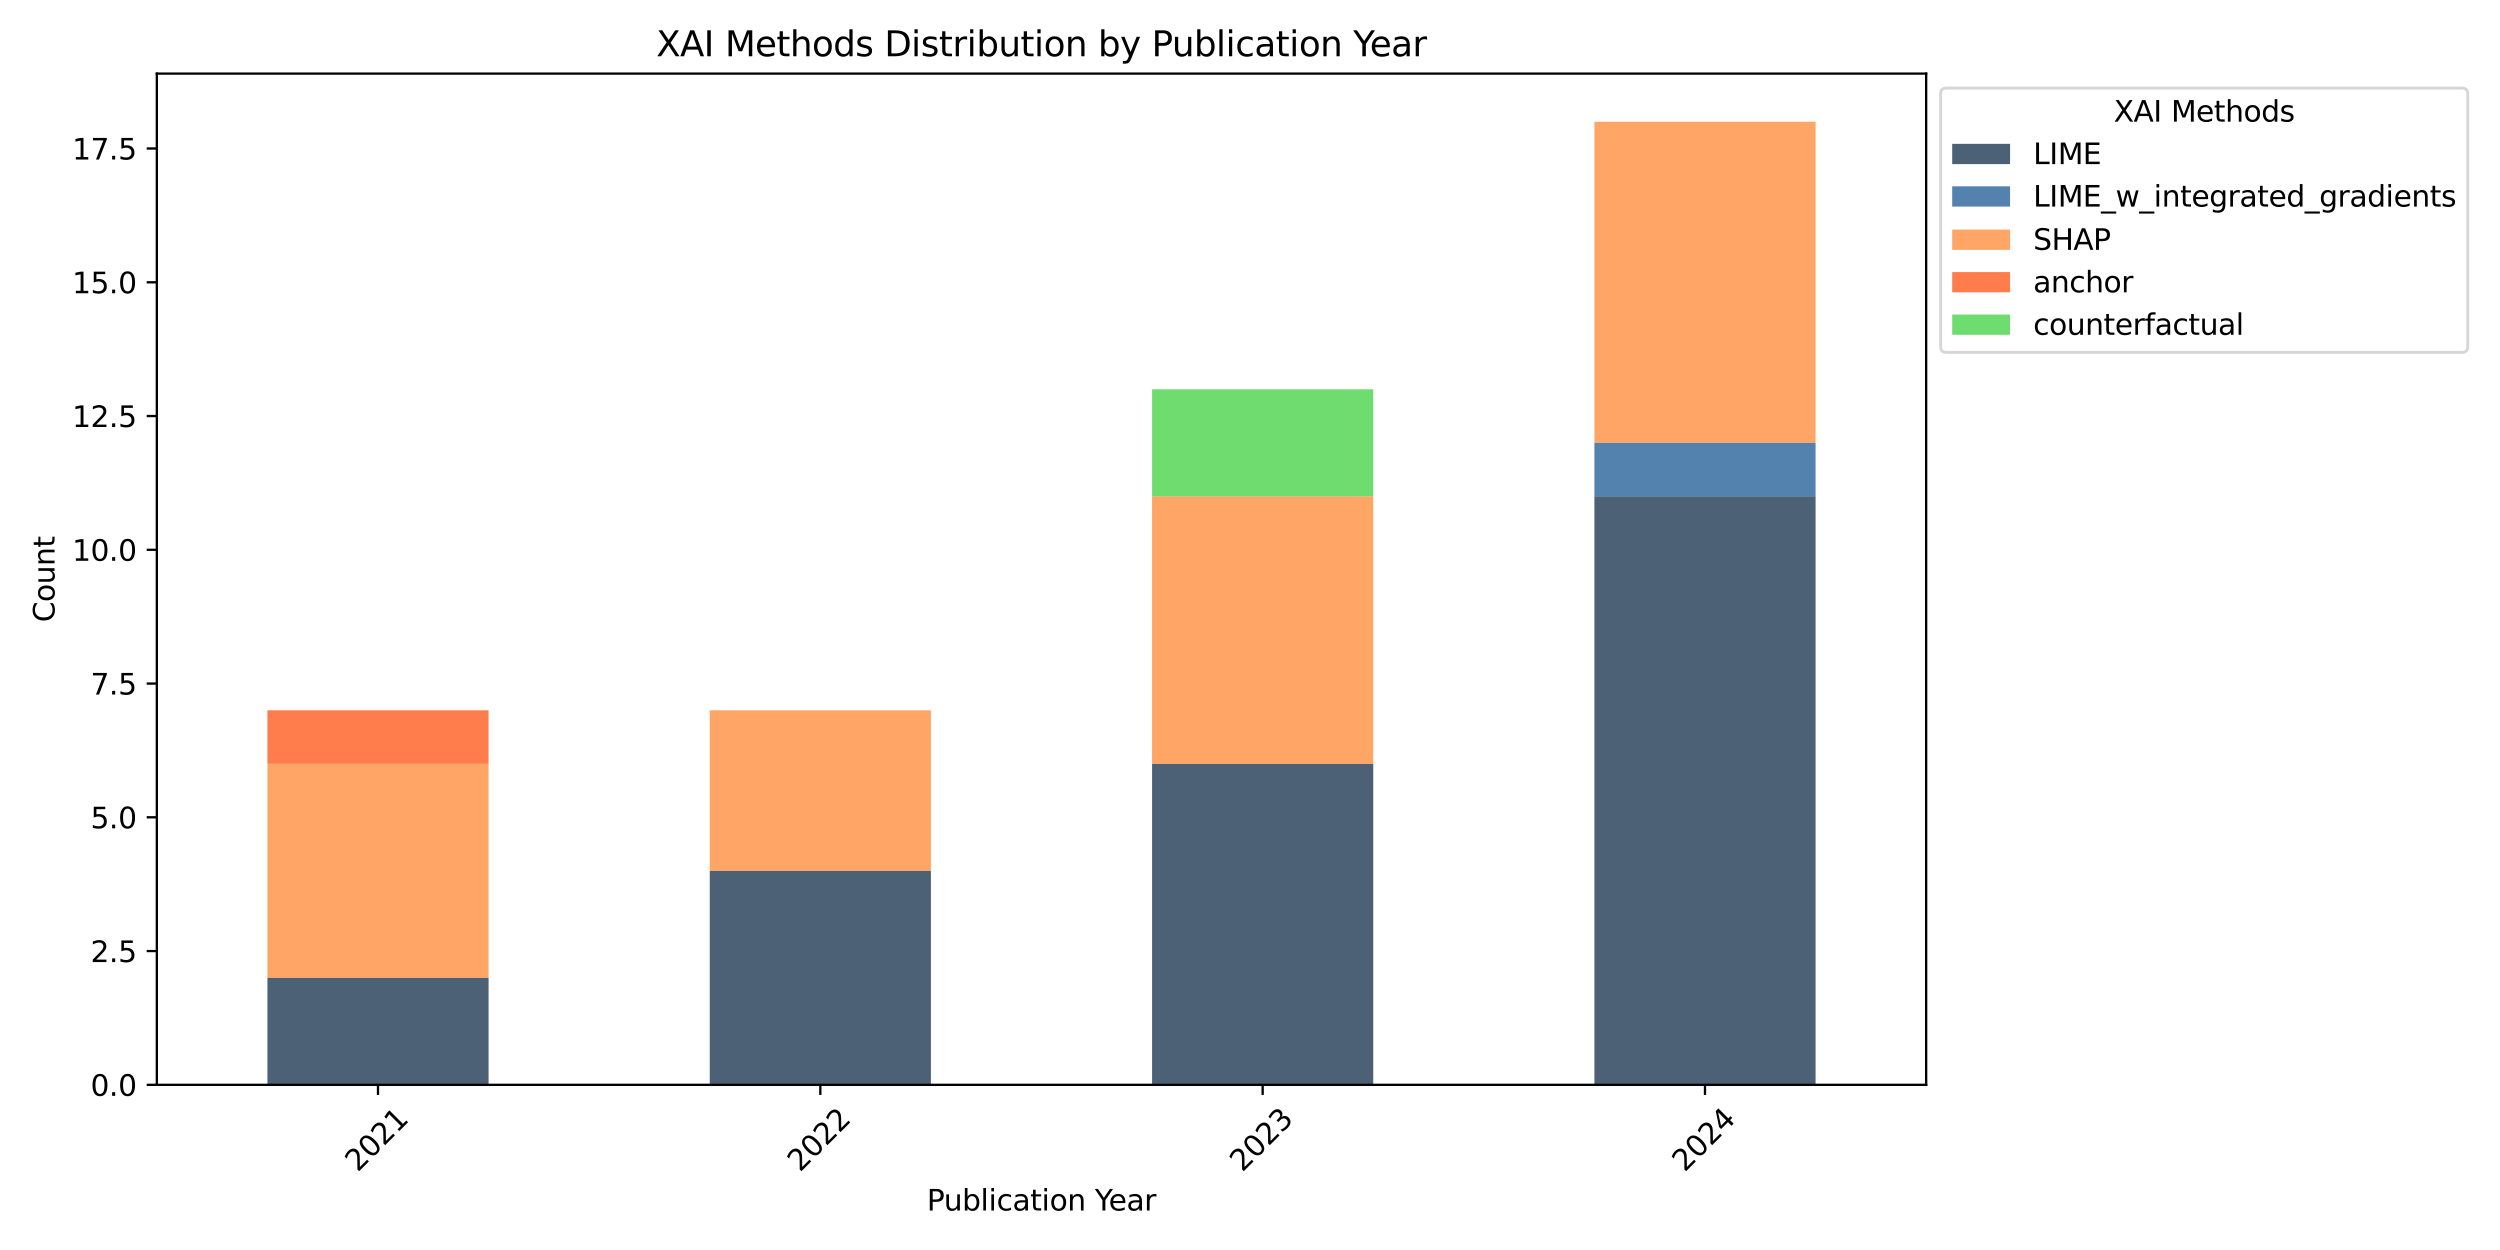 <?xml version="1.0" encoding="utf-8" standalone="no"?>
<!DOCTYPE svg PUBLIC "-//W3C//DTD SVG 1.1//EN"
  "http://www.w3.org/Graphics/SVG/1.1/DTD/svg11.dtd">
<svg xmlns:xlink="http://www.w3.org/1999/xlink" width="864pt" height="432pt" viewBox="0 0 864 432" xmlns="http://www.w3.org/2000/svg" version="1.1">
 <defs>
  <style type="text/css">*{stroke-linejoin: round; stroke-linecap: butt}</style>
 </defs>
 <g id="figure_1">
  <g id="patch_1">
   <path d="M 0 432 
L 864 432 
L 864 0 
L 0 0 
z
" style="fill: #ffffff"/>
  </g>
  <g id="axes_1">
   <g id="patch_2">
    <path d="M 54.2 374.919 
L 665.68 374.919 
L 665.68 25.44 
L 54.2 25.44 
z
" style="fill: #ffffff"/>
   </g>
   <g id="patch_3">
    <path d="M 92.418 374.919 
L 168.852 374.919 
L 168.852 337.937 
L 92.418 337.937 
z
" clip-path="url(#p429eb4e326)" style="fill: #001d3d; opacity: 0.7"/>
   </g>
   <g id="patch_4">
    <path d="M 245.287 374.919 
L 321.723 374.919 
L 321.723 300.955 
L 245.287 300.955 
z
" clip-path="url(#p429eb4e326)" style="fill: #001d3d; opacity: 0.7"/>
   </g>
   <g id="patch_5">
    <path d="M 398.158 374.919 
L 474.592 374.919 
L 474.592 263.973 
L 398.158 263.973 
z
" clip-path="url(#p429eb4e326)" style="fill: #001d3d; opacity: 0.7"/>
   </g>
   <g id="patch_6">
    <path d="M 551.028 374.919 
L 627.462 374.919 
L 627.462 171.518 
L 551.028 171.518 
z
" clip-path="url(#p429eb4e326)" style="fill: #001d3d; opacity: 0.7"/>
   </g>
   <g id="patch_7">
    <path d="M 92.418 374.919 
L 168.852 374.919 
L 168.852 374.919 
L 92.418 374.919 
z
" clip-path="url(#p429eb4e326)" style="fill: #0a4d8c; opacity: 0.7"/>
   </g>
   <g id="patch_8">
    <path d="M 245.287 374.919 
L 321.723 374.919 
L 321.723 374.919 
L 245.287 374.919 
z
" clip-path="url(#p429eb4e326)" style="fill: #0a4d8c; opacity: 0.7"/>
   </g>
   <g id="patch_9">
    <path d="M 398.158 374.919 
L 474.592 374.919 
L 474.592 374.919 
L 398.158 374.919 
z
" clip-path="url(#p429eb4e326)" style="fill: #0a4d8c; opacity: 0.7"/>
   </g>
   <g id="patch_10">
    <path d="M 551.028 171.518 
L 627.462 171.518 
L 627.462 153.027 
L 551.028 153.027 
z
" clip-path="url(#p429eb4e326)" style="fill: #0a4d8c; opacity: 0.7"/>
   </g>
   <g id="patch_11">
    <path d="M 92.418 337.937 
L 168.852 337.937 
L 168.852 263.973 
L 92.418 263.973 
z
" clip-path="url(#p429eb4e326)" style="fill: #ff7f24; opacity: 0.7"/>
   </g>
   <g id="patch_12">
    <path d="M 245.287 300.955 
L 321.723 300.955 
L 321.723 245.482 
L 245.287 245.482 
z
" clip-path="url(#p429eb4e326)" style="fill: #ff7f24; opacity: 0.7"/>
   </g>
   <g id="patch_13">
    <path d="M 398.158 263.973 
L 474.592 263.973 
L 474.592 171.518 
L 398.158 171.518 
z
" clip-path="url(#p429eb4e326)" style="fill: #ff7f24; opacity: 0.7"/>
   </g>
   <g id="patch_14">
    <path d="M 551.028 153.027 
L 627.462 153.027 
L 627.462 42.082 
L 551.028 42.082 
z
" clip-path="url(#p429eb4e326)" style="fill: #ff7f24; opacity: 0.7"/>
   </g>
   <g id="patch_15">
    <path d="M 92.418 263.973 
L 168.852 263.973 
L 168.852 245.482 
L 92.418 245.482 
z
" clip-path="url(#p429eb4e326)" style="fill: #ff4500; opacity: 0.7"/>
   </g>
   <g id="patch_16">
    <path d="M 245.287 374.919 
L 321.723 374.919 
L 321.723 374.919 
L 245.287 374.919 
z
" clip-path="url(#p429eb4e326)" style="fill: #ff4500; opacity: 0.7"/>
   </g>
   <g id="patch_17">
    <path d="M 398.158 374.919 
L 474.592 374.919 
L 474.592 374.919 
L 398.158 374.919 
z
" clip-path="url(#p429eb4e326)" style="fill: #ff4500; opacity: 0.7"/>
   </g>
   <g id="patch_18">
    <path d="M 551.028 374.919 
L 627.462 374.919 
L 627.462 374.919 
L 551.028 374.919 
z
" clip-path="url(#p429eb4e326)" style="fill: #ff4500; opacity: 0.7"/>
   </g>
   <g id="patch_19">
    <path d="M 92.418 374.919 
L 168.852 374.919 
L 168.852 374.919 
L 92.418 374.919 
z
" clip-path="url(#p429eb4e326)" style="fill: #32cd32; opacity: 0.7"/>
   </g>
   <g id="patch_20">
    <path d="M 245.287 374.919 
L 321.723 374.919 
L 321.723 374.919 
L 245.287 374.919 
z
" clip-path="url(#p429eb4e326)" style="fill: #32cd32; opacity: 0.7"/>
   </g>
   <g id="patch_21">
    <path d="M 398.158 171.518 
L 474.592 171.518 
L 474.592 134.537 
L 398.158 134.537 
z
" clip-path="url(#p429eb4e326)" style="fill: #32cd32; opacity: 0.7"/>
   </g>
   <g id="patch_22">
    <path d="M 551.028 374.919 
L 627.462 374.919 
L 627.462 374.919 
L 551.028 374.919 
z
" clip-path="url(#p429eb4e326)" style="fill: #32cd32; opacity: 0.7"/>
   </g>
   <g id="matplotlib.axis_1">
    <g id="xtick_1">
     <g id="line2d_1">
      <defs>
       <path id="mcf0bf2d68b" d="M 0 0 
L 0 3.5 
" style="stroke: #000000; stroke-width: 0.8"/>
      </defs>
      <g>
       <use xlink:href="#mcf0bf2d68b" x="130.635" y="374.919" style="stroke: #000000; stroke-width: 0.8"/>
      </g>
     </g>
     <g id="text_1">
      <!-- 2021 -->
      <g transform="translate(123.588 405.287) rotate(-45) scale(0.1 -0.1)">
       <defs>
        <path id="DejaVuSans-32" d="M 1228 531 
L 3431 531 
L 3431 0 
L 469 0 
L 469 531 
Q 828 903 1448 1529 
Q 2069 2156 2228 2338 
Q 2531 2678 2651 2914 
Q 2772 3150 2772 3378 
Q 2772 3750 2511 3984 
Q 2250 4219 1831 4219 
Q 1534 4219 1204 4116 
Q 875 4013 500 3803 
L 500 4441 
Q 881 4594 1212 4672 
Q 1544 4750 1819 4750 
Q 2544 4750 2975 4387 
Q 3406 4025 3406 3419 
Q 3406 3131 3298 2873 
Q 3191 2616 2906 2266 
Q 2828 2175 2409 1742 
Q 1991 1309 1228 531 
z
" transform="scale(0.016)"/>
        <path id="DejaVuSans-30" d="M 2034 4250 
Q 1547 4250 1301 3770 
Q 1056 3291 1056 2328 
Q 1056 1369 1301 889 
Q 1547 409 2034 409 
Q 2525 409 2770 889 
Q 3016 1369 3016 2328 
Q 3016 3291 2770 3770 
Q 2525 4250 2034 4250 
z
M 2034 4750 
Q 2819 4750 3233 4129 
Q 3647 3509 3647 2328 
Q 3647 1150 3233 529 
Q 2819 -91 2034 -91 
Q 1250 -91 836 529 
Q 422 1150 422 2328 
Q 422 3509 836 4129 
Q 1250 4750 2034 4750 
z
" transform="scale(0.016)"/>
        <path id="DejaVuSans-31" d="M 794 531 
L 1825 531 
L 1825 4091 
L 703 3866 
L 703 4441 
L 1819 4666 
L 2450 4666 
L 2450 531 
L 3481 531 
L 3481 0 
L 794 0 
L 794 531 
z
" transform="scale(0.016)"/>
       </defs>
       <use xlink:href="#DejaVuSans-32"/>
       <use xlink:href="#DejaVuSans-30" transform="translate(63.623 0)"/>
       <use xlink:href="#DejaVuSans-32" transform="translate(127.246 0)"/>
       <use xlink:href="#DejaVuSans-31" transform="translate(190.869 0)"/>
      </g>
     </g>
    </g>
    <g id="xtick_2">
     <g id="line2d_2">
      <g>
       <use xlink:href="#mcf0bf2d68b" x="283.505" y="374.919" style="stroke: #000000; stroke-width: 0.8"/>
      </g>
     </g>
     <g id="text_2">
      <!-- 2022 -->
      <g transform="translate(276.458 405.287) rotate(-45) scale(0.1 -0.1)">
       <use xlink:href="#DejaVuSans-32"/>
       <use xlink:href="#DejaVuSans-30" transform="translate(63.623 0)"/>
       <use xlink:href="#DejaVuSans-32" transform="translate(127.246 0)"/>
       <use xlink:href="#DejaVuSans-32" transform="translate(190.869 0)"/>
      </g>
     </g>
    </g>
    <g id="xtick_3">
     <g id="line2d_3">
      <g>
       <use xlink:href="#mcf0bf2d68b" x="436.375" y="374.919" style="stroke: #000000; stroke-width: 0.8"/>
      </g>
     </g>
     <g id="text_3">
      <!-- 2023 -->
      <g transform="translate(429.328 405.287) rotate(-45) scale(0.1 -0.1)">
       <defs>
        <path id="DejaVuSans-33" d="M 2597 2516 
Q 3050 2419 3304 2112 
Q 3559 1806 3559 1356 
Q 3559 666 3084 287 
Q 2609 -91 1734 -91 
Q 1441 -91 1130 -33 
Q 819 25 488 141 
L 488 750 
Q 750 597 1062 519 
Q 1375 441 1716 441 
Q 2309 441 2620 675 
Q 2931 909 2931 1356 
Q 2931 1769 2642 2001 
Q 2353 2234 1838 2234 
L 1294 2234 
L 1294 2753 
L 1863 2753 
Q 2328 2753 2575 2939 
Q 2822 3125 2822 3475 
Q 2822 3834 2567 4026 
Q 2313 4219 1838 4219 
Q 1578 4219 1281 4162 
Q 984 4106 628 3988 
L 628 4550 
Q 988 4650 1302 4700 
Q 1616 4750 1894 4750 
Q 2613 4750 3031 4423 
Q 3450 4097 3450 3541 
Q 3450 3153 3228 2886 
Q 3006 2619 2597 2516 
z
" transform="scale(0.016)"/>
       </defs>
       <use xlink:href="#DejaVuSans-32"/>
       <use xlink:href="#DejaVuSans-30" transform="translate(63.623 0)"/>
       <use xlink:href="#DejaVuSans-32" transform="translate(127.246 0)"/>
       <use xlink:href="#DejaVuSans-33" transform="translate(190.869 0)"/>
      </g>
     </g>
    </g>
    <g id="xtick_4">
     <g id="line2d_4">
      <g>
       <use xlink:href="#mcf0bf2d68b" x="589.245" y="374.919" style="stroke: #000000; stroke-width: 0.8"/>
      </g>
     </g>
     <g id="text_4">
      <!-- 2024 -->
      <g transform="translate(582.198 405.287) rotate(-45) scale(0.1 -0.1)">
       <defs>
        <path id="DejaVuSans-34" d="M 2419 4116 
L 825 1625 
L 2419 1625 
L 2419 4116 
z
M 2253 4666 
L 3047 4666 
L 3047 1625 
L 3713 1625 
L 3713 1100 
L 3047 1100 
L 3047 0 
L 2419 0 
L 2419 1100 
L 313 1100 
L 313 1709 
L 2253 4666 
z
" transform="scale(0.016)"/>
       </defs>
       <use xlink:href="#DejaVuSans-32"/>
       <use xlink:href="#DejaVuSans-30" transform="translate(63.623 0)"/>
       <use xlink:href="#DejaVuSans-32" transform="translate(127.246 0)"/>
       <use xlink:href="#DejaVuSans-34" transform="translate(190.869 0)"/>
      </g>
     </g>
    </g>
    <g id="text_5">
     <!-- Publication Year -->
     <g transform="translate(320.324 418.356) scale(0.1 -0.1)">
      <defs>
       <path id="DejaVuSans-50" d="M 1259 4147 
L 1259 2394 
L 2053 2394 
Q 2494 2394 2734 2622 
Q 2975 2850 2975 3272 
Q 2975 3691 2734 3919 
Q 2494 4147 2053 4147 
L 1259 4147 
z
M 628 4666 
L 2053 4666 
Q 2838 4666 3239 4311 
Q 3641 3956 3641 3272 
Q 3641 2581 3239 2228 
Q 2838 1875 2053 1875 
L 1259 1875 
L 1259 0 
L 628 0 
L 628 4666 
z
" transform="scale(0.016)"/>
       <path id="DejaVuSans-75" d="M 544 1381 
L 544 3500 
L 1119 3500 
L 1119 1403 
Q 1119 906 1312 657 
Q 1506 409 1894 409 
Q 2359 409 2629 706 
Q 2900 1003 2900 1516 
L 2900 3500 
L 3475 3500 
L 3475 0 
L 2900 0 
L 2900 538 
Q 2691 219 2414 64 
Q 2138 -91 1772 -91 
Q 1169 -91 856 284 
Q 544 659 544 1381 
z
M 1991 3584 
L 1991 3584 
z
" transform="scale(0.016)"/>
       <path id="DejaVuSans-62" d="M 3116 1747 
Q 3116 2381 2855 2742 
Q 2594 3103 2138 3103 
Q 1681 3103 1420 2742 
Q 1159 2381 1159 1747 
Q 1159 1113 1420 752 
Q 1681 391 2138 391 
Q 2594 391 2855 752 
Q 3116 1113 3116 1747 
z
M 1159 2969 
Q 1341 3281 1617 3432 
Q 1894 3584 2278 3584 
Q 2916 3584 3314 3078 
Q 3713 2572 3713 1747 
Q 3713 922 3314 415 
Q 2916 -91 2278 -91 
Q 1894 -91 1617 61 
Q 1341 213 1159 525 
L 1159 0 
L 581 0 
L 581 4863 
L 1159 4863 
L 1159 2969 
z
" transform="scale(0.016)"/>
       <path id="DejaVuSans-6c" d="M 603 4863 
L 1178 4863 
L 1178 0 
L 603 0 
L 603 4863 
z
" transform="scale(0.016)"/>
       <path id="DejaVuSans-69" d="M 603 3500 
L 1178 3500 
L 1178 0 
L 603 0 
L 603 3500 
z
M 603 4863 
L 1178 4863 
L 1178 4134 
L 603 4134 
L 603 4863 
z
" transform="scale(0.016)"/>
       <path id="DejaVuSans-63" d="M 3122 3366 
L 3122 2828 
Q 2878 2963 2633 3030 
Q 2388 3097 2138 3097 
Q 1578 3097 1268 2742 
Q 959 2388 959 1747 
Q 959 1106 1268 751 
Q 1578 397 2138 397 
Q 2388 397 2633 464 
Q 2878 531 3122 666 
L 3122 134 
Q 2881 22 2623 -34 
Q 2366 -91 2075 -91 
Q 1284 -91 818 406 
Q 353 903 353 1747 
Q 353 2603 823 3093 
Q 1294 3584 2113 3584 
Q 2378 3584 2631 3529 
Q 2884 3475 3122 3366 
z
" transform="scale(0.016)"/>
       <path id="DejaVuSans-61" d="M 2194 1759 
Q 1497 1759 1228 1600 
Q 959 1441 959 1056 
Q 959 750 1161 570 
Q 1363 391 1709 391 
Q 2188 391 2477 730 
Q 2766 1069 2766 1631 
L 2766 1759 
L 2194 1759 
z
M 3341 1997 
L 3341 0 
L 2766 0 
L 2766 531 
Q 2569 213 2275 61 
Q 1981 -91 1556 -91 
Q 1019 -91 701 211 
Q 384 513 384 1019 
Q 384 1609 779 1909 
Q 1175 2209 1959 2209 
L 2766 2209 
L 2766 2266 
Q 2766 2663 2505 2880 
Q 2244 3097 1772 3097 
Q 1472 3097 1187 3025 
Q 903 2953 641 2809 
L 641 3341 
Q 956 3463 1253 3523 
Q 1550 3584 1831 3584 
Q 2591 3584 2966 3190 
Q 3341 2797 3341 1997 
z
" transform="scale(0.016)"/>
       <path id="DejaVuSans-74" d="M 1172 4494 
L 1172 3500 
L 2356 3500 
L 2356 3053 
L 1172 3053 
L 1172 1153 
Q 1172 725 1289 603 
Q 1406 481 1766 481 
L 2356 481 
L 2356 0 
L 1766 0 
Q 1100 0 847 248 
Q 594 497 594 1153 
L 594 3053 
L 172 3053 
L 172 3500 
L 594 3500 
L 594 4494 
L 1172 4494 
z
" transform="scale(0.016)"/>
       <path id="DejaVuSans-6f" d="M 1959 3097 
Q 1497 3097 1228 2736 
Q 959 2375 959 1747 
Q 959 1119 1226 758 
Q 1494 397 1959 397 
Q 2419 397 2687 759 
Q 2956 1122 2956 1747 
Q 2956 2369 2687 2733 
Q 2419 3097 1959 3097 
z
M 1959 3584 
Q 2709 3584 3137 3096 
Q 3566 2609 3566 1747 
Q 3566 888 3137 398 
Q 2709 -91 1959 -91 
Q 1206 -91 779 398 
Q 353 888 353 1747 
Q 353 2609 779 3096 
Q 1206 3584 1959 3584 
z
" transform="scale(0.016)"/>
       <path id="DejaVuSans-6e" d="M 3513 2113 
L 3513 0 
L 2938 0 
L 2938 2094 
Q 2938 2591 2744 2837 
Q 2550 3084 2163 3084 
Q 1697 3084 1428 2787 
Q 1159 2491 1159 1978 
L 1159 0 
L 581 0 
L 581 3500 
L 1159 3500 
L 1159 2956 
Q 1366 3272 1645 3428 
Q 1925 3584 2291 3584 
Q 2894 3584 3203 3211 
Q 3513 2838 3513 2113 
z
" transform="scale(0.016)"/>
       <path id="DejaVuSans-20" transform="scale(0.016)"/>
       <path id="DejaVuSans-59" d="M -13 4666 
L 666 4666 
L 1959 2747 
L 3244 4666 
L 3922 4666 
L 2272 2222 
L 2272 0 
L 1638 0 
L 1638 2222 
L -13 4666 
z
" transform="scale(0.016)"/>
       <path id="DejaVuSans-65" d="M 3597 1894 
L 3597 1613 
L 953 1613 
Q 991 1019 1311 708 
Q 1631 397 2203 397 
Q 2534 397 2845 478 
Q 3156 559 3463 722 
L 3463 178 
Q 3153 47 2828 -22 
Q 2503 -91 2169 -91 
Q 1331 -91 842 396 
Q 353 884 353 1716 
Q 353 2575 817 3079 
Q 1281 3584 2069 3584 
Q 2775 3584 3186 3129 
Q 3597 2675 3597 1894 
z
M 3022 2063 
Q 3016 2534 2758 2815 
Q 2500 3097 2075 3097 
Q 1594 3097 1305 2825 
Q 1016 2553 972 2059 
L 3022 2063 
z
" transform="scale(0.016)"/>
       <path id="DejaVuSans-72" d="M 2631 2963 
Q 2534 3019 2420 3045 
Q 2306 3072 2169 3072 
Q 1681 3072 1420 2755 
Q 1159 2438 1159 1844 
L 1159 0 
L 581 0 
L 581 3500 
L 1159 3500 
L 1159 2956 
Q 1341 3275 1631 3429 
Q 1922 3584 2338 3584 
Q 2397 3584 2469 3576 
Q 2541 3569 2628 3553 
L 2631 2963 
z
" transform="scale(0.016)"/>
      </defs>
      <use xlink:href="#DejaVuSans-50"/>
      <use xlink:href="#DejaVuSans-75" transform="translate(58.553 0)"/>
      <use xlink:href="#DejaVuSans-62" transform="translate(121.932 0)"/>
      <use xlink:href="#DejaVuSans-6c" transform="translate(185.408 0)"/>
      <use xlink:href="#DejaVuSans-69" transform="translate(213.191 0)"/>
      <use xlink:href="#DejaVuSans-63" transform="translate(240.975 0)"/>
      <use xlink:href="#DejaVuSans-61" transform="translate(295.955 0)"/>
      <use xlink:href="#DejaVuSans-74" transform="translate(357.234 0)"/>
      <use xlink:href="#DejaVuSans-69" transform="translate(396.443 0)"/>
      <use xlink:href="#DejaVuSans-6f" transform="translate(424.227 0)"/>
      <use xlink:href="#DejaVuSans-6e" transform="translate(485.408 0)"/>
      <use xlink:href="#DejaVuSans-20" transform="translate(548.787 0)"/>
      <use xlink:href="#DejaVuSans-59" transform="translate(580.574 0)"/>
      <use xlink:href="#DejaVuSans-65" transform="translate(628.408 0)"/>
      <use xlink:href="#DejaVuSans-61" transform="translate(689.932 0)"/>
      <use xlink:href="#DejaVuSans-72" transform="translate(751.211 0)"/>
     </g>
    </g>
   </g>
   <g id="matplotlib.axis_2">
    <g id="ytick_1">
     <g id="line2d_5">
      <defs>
       <path id="m2060383b37" d="M 0 0 
L -3.5 0 
" style="stroke: #000000; stroke-width: 0.8"/>
      </defs>
      <g>
       <use xlink:href="#m2060383b37" x="54.2" y="374.919" style="stroke: #000000; stroke-width: 0.8"/>
      </g>
     </g>
     <g id="text_6">
      <!-- 0.0 -->
      <g transform="translate(31.297 378.718) scale(0.1 -0.1)">
       <defs>
        <path id="DejaVuSans-2e" d="M 684 794 
L 1344 794 
L 1344 0 
L 684 0 
L 684 794 
z
" transform="scale(0.016)"/>
       </defs>
       <use xlink:href="#DejaVuSans-30"/>
       <use xlink:href="#DejaVuSans-2e" transform="translate(63.623 0)"/>
       <use xlink:href="#DejaVuSans-30" transform="translate(95.41 0)"/>
      </g>
     </g>
    </g>
    <g id="ytick_2">
     <g id="line2d_6">
      <g>
       <use xlink:href="#m2060383b37" x="54.2" y="328.691" style="stroke: #000000; stroke-width: 0.8"/>
      </g>
     </g>
     <g id="text_7">
      <!-- 2.5 -->
      <g transform="translate(31.297 332.491) scale(0.1 -0.1)">
       <defs>
        <path id="DejaVuSans-35" d="M 691 4666 
L 3169 4666 
L 3169 4134 
L 1269 4134 
L 1269 2991 
Q 1406 3038 1543 3061 
Q 1681 3084 1819 3084 
Q 2600 3084 3056 2656 
Q 3513 2228 3513 1497 
Q 3513 744 3044 326 
Q 2575 -91 1722 -91 
Q 1428 -91 1123 -41 
Q 819 9 494 109 
L 494 744 
Q 775 591 1075 516 
Q 1375 441 1709 441 
Q 2250 441 2565 725 
Q 2881 1009 2881 1497 
Q 2881 1984 2565 2268 
Q 2250 2553 1709 2553 
Q 1456 2553 1204 2497 
Q 953 2441 691 2322 
L 691 4666 
z
" transform="scale(0.016)"/>
       </defs>
       <use xlink:href="#DejaVuSans-32"/>
       <use xlink:href="#DejaVuSans-2e" transform="translate(63.623 0)"/>
       <use xlink:href="#DejaVuSans-35" transform="translate(95.41 0)"/>
      </g>
     </g>
    </g>
    <g id="ytick_3">
     <g id="line2d_7">
      <g>
       <use xlink:href="#m2060383b37" x="54.2" y="282.464" style="stroke: #000000; stroke-width: 0.8"/>
      </g>
     </g>
     <g id="text_8">
      <!-- 5.0 -->
      <g transform="translate(31.297 286.263) scale(0.1 -0.1)">
       <use xlink:href="#DejaVuSans-35"/>
       <use xlink:href="#DejaVuSans-2e" transform="translate(63.623 0)"/>
       <use xlink:href="#DejaVuSans-30" transform="translate(95.41 0)"/>
      </g>
     </g>
    </g>
    <g id="ytick_4">
     <g id="line2d_8">
      <g>
       <use xlink:href="#m2060383b37" x="54.2" y="236.237" style="stroke: #000000; stroke-width: 0.8"/>
      </g>
     </g>
     <g id="text_9">
      <!-- 7.5 -->
      <g transform="translate(31.297 240.036) scale(0.1 -0.1)">
       <defs>
        <path id="DejaVuSans-37" d="M 525 4666 
L 3525 4666 
L 3525 4397 
L 1831 0 
L 1172 0 
L 2766 4134 
L 525 4134 
L 525 4666 
z
" transform="scale(0.016)"/>
       </defs>
       <use xlink:href="#DejaVuSans-37"/>
       <use xlink:href="#DejaVuSans-2e" transform="translate(63.623 0)"/>
       <use xlink:href="#DejaVuSans-35" transform="translate(95.41 0)"/>
      </g>
     </g>
    </g>
    <g id="ytick_5">
     <g id="line2d_9">
      <g>
       <use xlink:href="#m2060383b37" x="54.2" y="190.009" style="stroke: #000000; stroke-width: 0.8"/>
      </g>
     </g>
     <g id="text_10">
      <!-- 10.0 -->
      <g transform="translate(24.934 193.809) scale(0.1 -0.1)">
       <use xlink:href="#DejaVuSans-31"/>
       <use xlink:href="#DejaVuSans-30" transform="translate(63.623 0)"/>
       <use xlink:href="#DejaVuSans-2e" transform="translate(127.246 0)"/>
       <use xlink:href="#DejaVuSans-30" transform="translate(159.033 0)"/>
      </g>
     </g>
    </g>
    <g id="ytick_6">
     <g id="line2d_10">
      <g>
       <use xlink:href="#m2060383b37" x="54.2" y="143.782" style="stroke: #000000; stroke-width: 0.8"/>
      </g>
     </g>
     <g id="text_11">
      <!-- 12.5 -->
      <g transform="translate(24.934 147.581) scale(0.1 -0.1)">
       <use xlink:href="#DejaVuSans-31"/>
       <use xlink:href="#DejaVuSans-32" transform="translate(63.623 0)"/>
       <use xlink:href="#DejaVuSans-2e" transform="translate(127.246 0)"/>
       <use xlink:href="#DejaVuSans-35" transform="translate(159.033 0)"/>
      </g>
     </g>
    </g>
    <g id="ytick_7">
     <g id="line2d_11">
      <g>
       <use xlink:href="#m2060383b37" x="54.2" y="97.555" style="stroke: #000000; stroke-width: 0.8"/>
      </g>
     </g>
     <g id="text_12">
      <!-- 15.0 -->
      <g transform="translate(24.934 101.354) scale(0.1 -0.1)">
       <use xlink:href="#DejaVuSans-31"/>
       <use xlink:href="#DejaVuSans-35" transform="translate(63.623 0)"/>
       <use xlink:href="#DejaVuSans-2e" transform="translate(127.246 0)"/>
       <use xlink:href="#DejaVuSans-30" transform="translate(159.033 0)"/>
      </g>
     </g>
    </g>
    <g id="ytick_8">
     <g id="line2d_12">
      <g>
       <use xlink:href="#m2060383b37" x="54.2" y="51.327" style="stroke: #000000; stroke-width: 0.8"/>
      </g>
     </g>
     <g id="text_13">
      <!-- 17.5 -->
      <g transform="translate(24.934 55.127) scale(0.1 -0.1)">
       <use xlink:href="#DejaVuSans-31"/>
       <use xlink:href="#DejaVuSans-37" transform="translate(63.623 0)"/>
       <use xlink:href="#DejaVuSans-2e" transform="translate(127.246 0)"/>
       <use xlink:href="#DejaVuSans-35" transform="translate(159.033 0)"/>
      </g>
     </g>
    </g>
    <g id="text_14">
     <!-- Count -->
     <g transform="translate(18.855 215.028) rotate(-90) scale(0.1 -0.1)">
      <defs>
       <path id="DejaVuSans-43" d="M 4122 4306 
L 4122 3641 
Q 3803 3938 3442 4084 
Q 3081 4231 2675 4231 
Q 1875 4231 1450 3742 
Q 1025 3253 1025 2328 
Q 1025 1406 1450 917 
Q 1875 428 2675 428 
Q 3081 428 3442 575 
Q 3803 722 4122 1019 
L 4122 359 
Q 3791 134 3420 21 
Q 3050 -91 2638 -91 
Q 1578 -91 968 557 
Q 359 1206 359 2328 
Q 359 3453 968 4101 
Q 1578 4750 2638 4750 
Q 3056 4750 3426 4639 
Q 3797 4528 4122 4306 
z
" transform="scale(0.016)"/>
      </defs>
      <use xlink:href="#DejaVuSans-43"/>
      <use xlink:href="#DejaVuSans-6f" transform="translate(69.824 0)"/>
      <use xlink:href="#DejaVuSans-75" transform="translate(131.006 0)"/>
      <use xlink:href="#DejaVuSans-6e" transform="translate(194.385 0)"/>
      <use xlink:href="#DejaVuSans-74" transform="translate(257.764 0)"/>
     </g>
    </g>
   </g>
   <g id="patch_23">
    <path d="M 54.2 374.919 
L 54.2 25.44 
" style="fill: none; stroke: #000000; stroke-width: 0.8; stroke-linejoin: miter; stroke-linecap: square"/>
   </g>
   <g id="patch_24">
    <path d="M 665.68 374.919 
L 665.68 25.44 
" style="fill: none; stroke: #000000; stroke-width: 0.8; stroke-linejoin: miter; stroke-linecap: square"/>
   </g>
   <g id="patch_25">
    <path d="M 54.2 374.919 
L 665.68 374.919 
" style="fill: none; stroke: #000000; stroke-width: 0.8; stroke-linejoin: miter; stroke-linecap: square"/>
   </g>
   <g id="patch_26">
    <path d="M 54.2 25.44 
L 665.68 25.44 
" style="fill: none; stroke: #000000; stroke-width: 0.8; stroke-linejoin: miter; stroke-linecap: square"/>
   </g>
   <g id="text_15">
    <!-- XAI Methods Distribution by Publication Year -->
    <g transform="translate(226.797 19.44) scale(0.12 -0.12)">
     <defs>
      <path id="DejaVuSans-58" d="M 403 4666 
L 1081 4666 
L 2241 2931 
L 3406 4666 
L 4084 4666 
L 2584 2425 
L 4184 0 
L 3506 0 
L 2194 1984 
L 872 0 
L 191 0 
L 1856 2491 
L 403 4666 
z
" transform="scale(0.016)"/>
      <path id="DejaVuSans-41" d="M 2188 4044 
L 1331 1722 
L 3047 1722 
L 2188 4044 
z
M 1831 4666 
L 2547 4666 
L 4325 0 
L 3669 0 
L 3244 1197 
L 1141 1197 
L 716 0 
L 50 0 
L 1831 4666 
z
" transform="scale(0.016)"/>
      <path id="DejaVuSans-49" d="M 628 4666 
L 1259 4666 
L 1259 0 
L 628 0 
L 628 4666 
z
" transform="scale(0.016)"/>
      <path id="DejaVuSans-4d" d="M 628 4666 
L 1569 4666 
L 2759 1491 
L 3956 4666 
L 4897 4666 
L 4897 0 
L 4281 0 
L 4281 4097 
L 3078 897 
L 2444 897 
L 1241 4097 
L 1241 0 
L 628 0 
L 628 4666 
z
" transform="scale(0.016)"/>
      <path id="DejaVuSans-68" d="M 3513 2113 
L 3513 0 
L 2938 0 
L 2938 2094 
Q 2938 2591 2744 2837 
Q 2550 3084 2163 3084 
Q 1697 3084 1428 2787 
Q 1159 2491 1159 1978 
L 1159 0 
L 581 0 
L 581 4863 
L 1159 4863 
L 1159 2956 
Q 1366 3272 1645 3428 
Q 1925 3584 2291 3584 
Q 2894 3584 3203 3211 
Q 3513 2838 3513 2113 
z
" transform="scale(0.016)"/>
      <path id="DejaVuSans-64" d="M 2906 2969 
L 2906 4863 
L 3481 4863 
L 3481 0 
L 2906 0 
L 2906 525 
Q 2725 213 2448 61 
Q 2172 -91 1784 -91 
Q 1150 -91 751 415 
Q 353 922 353 1747 
Q 353 2572 751 3078 
Q 1150 3584 1784 3584 
Q 2172 3584 2448 3432 
Q 2725 3281 2906 2969 
z
M 947 1747 
Q 947 1113 1208 752 
Q 1469 391 1925 391 
Q 2381 391 2643 752 
Q 2906 1113 2906 1747 
Q 2906 2381 2643 2742 
Q 2381 3103 1925 3103 
Q 1469 3103 1208 2742 
Q 947 2381 947 1747 
z
" transform="scale(0.016)"/>
      <path id="DejaVuSans-73" d="M 2834 3397 
L 2834 2853 
Q 2591 2978 2328 3040 
Q 2066 3103 1784 3103 
Q 1356 3103 1142 2972 
Q 928 2841 928 2578 
Q 928 2378 1081 2264 
Q 1234 2150 1697 2047 
L 1894 2003 
Q 2506 1872 2764 1633 
Q 3022 1394 3022 966 
Q 3022 478 2636 193 
Q 2250 -91 1575 -91 
Q 1294 -91 989 -36 
Q 684 19 347 128 
L 347 722 
Q 666 556 975 473 
Q 1284 391 1588 391 
Q 1994 391 2212 530 
Q 2431 669 2431 922 
Q 2431 1156 2273 1281 
Q 2116 1406 1581 1522 
L 1381 1569 
Q 847 1681 609 1914 
Q 372 2147 372 2553 
Q 372 3047 722 3315 
Q 1072 3584 1716 3584 
Q 2034 3584 2315 3537 
Q 2597 3491 2834 3397 
z
" transform="scale(0.016)"/>
      <path id="DejaVuSans-44" d="M 1259 4147 
L 1259 519 
L 2022 519 
Q 2988 519 3436 956 
Q 3884 1394 3884 2338 
Q 3884 3275 3436 3711 
Q 2988 4147 2022 4147 
L 1259 4147 
z
M 628 4666 
L 1925 4666 
Q 3281 4666 3915 4102 
Q 4550 3538 4550 2338 
Q 4550 1131 3912 565 
Q 3275 0 1925 0 
L 628 0 
L 628 4666 
z
" transform="scale(0.016)"/>
      <path id="DejaVuSans-79" d="M 2059 -325 
Q 1816 -950 1584 -1140 
Q 1353 -1331 966 -1331 
L 506 -1331 
L 506 -850 
L 844 -850 
Q 1081 -850 1212 -737 
Q 1344 -625 1503 -206 
L 1606 56 
L 191 3500 
L 800 3500 
L 1894 763 
L 2988 3500 
L 3597 3500 
L 2059 -325 
z
" transform="scale(0.016)"/>
     </defs>
     <use xlink:href="#DejaVuSans-58"/>
     <use xlink:href="#DejaVuSans-41" transform="translate(68.506 0)"/>
     <use xlink:href="#DejaVuSans-49" transform="translate(136.914 0)"/>
     <use xlink:href="#DejaVuSans-20" transform="translate(166.406 0)"/>
     <use xlink:href="#DejaVuSans-4d" transform="translate(198.193 0)"/>
     <use xlink:href="#DejaVuSans-65" transform="translate(284.473 0)"/>
     <use xlink:href="#DejaVuSans-74" transform="translate(345.996 0)"/>
     <use xlink:href="#DejaVuSans-68" transform="translate(385.205 0)"/>
     <use xlink:href="#DejaVuSans-6f" transform="translate(448.584 0)"/>
     <use xlink:href="#DejaVuSans-64" transform="translate(509.766 0)"/>
     <use xlink:href="#DejaVuSans-73" transform="translate(573.242 0)"/>
     <use xlink:href="#DejaVuSans-20" transform="translate(625.342 0)"/>
     <use xlink:href="#DejaVuSans-44" transform="translate(657.129 0)"/>
     <use xlink:href="#DejaVuSans-69" transform="translate(734.131 0)"/>
     <use xlink:href="#DejaVuSans-73" transform="translate(761.914 0)"/>
     <use xlink:href="#DejaVuSans-74" transform="translate(814.014 0)"/>
     <use xlink:href="#DejaVuSans-72" transform="translate(853.223 0)"/>
     <use xlink:href="#DejaVuSans-69" transform="translate(894.336 0)"/>
     <use xlink:href="#DejaVuSans-62" transform="translate(922.119 0)"/>
     <use xlink:href="#DejaVuSans-75" transform="translate(985.596 0)"/>
     <use xlink:href="#DejaVuSans-74" transform="translate(1048.975 0)"/>
     <use xlink:href="#DejaVuSans-69" transform="translate(1088.184 0)"/>
     <use xlink:href="#DejaVuSans-6f" transform="translate(1115.967 0)"/>
     <use xlink:href="#DejaVuSans-6e" transform="translate(1177.148 0)"/>
     <use xlink:href="#DejaVuSans-20" transform="translate(1240.527 0)"/>
     <use xlink:href="#DejaVuSans-62" transform="translate(1272.314 0)"/>
     <use xlink:href="#DejaVuSans-79" transform="translate(1335.791 0)"/>
     <use xlink:href="#DejaVuSans-20" transform="translate(1394.971 0)"/>
     <use xlink:href="#DejaVuSans-50" transform="translate(1426.758 0)"/>
     <use xlink:href="#DejaVuSans-75" transform="translate(1485.311 0)"/>
     <use xlink:href="#DejaVuSans-62" transform="translate(1548.689 0)"/>
     <use xlink:href="#DejaVuSans-6c" transform="translate(1612.166 0)"/>
     <use xlink:href="#DejaVuSans-69" transform="translate(1639.949 0)"/>
     <use xlink:href="#DejaVuSans-63" transform="translate(1667.732 0)"/>
     <use xlink:href="#DejaVuSans-61" transform="translate(1722.713 0)"/>
     <use xlink:href="#DejaVuSans-74" transform="translate(1783.992 0)"/>
     <use xlink:href="#DejaVuSans-69" transform="translate(1823.201 0)"/>
     <use xlink:href="#DejaVuSans-6f" transform="translate(1850.984 0)"/>
     <use xlink:href="#DejaVuSans-6e" transform="translate(1912.166 0)"/>
     <use xlink:href="#DejaVuSans-20" transform="translate(1975.545 0)"/>
     <use xlink:href="#DejaVuSans-59" transform="translate(2007.332 0)"/>
     <use xlink:href="#DejaVuSans-65" transform="translate(2055.166 0)"/>
     <use xlink:href="#DejaVuSans-61" transform="translate(2116.689 0)"/>
     <use xlink:href="#DejaVuSans-72" transform="translate(2177.969 0)"/>
    </g>
   </g>
   <g id="legend_1">
    <g id="patch_27">
     <path d="M 672.68 121.787 
L 850.86 121.787 
Q 852.86 121.787 852.86 119.787 
L 852.86 32.44 
Q 852.86 30.44 850.86 30.44 
L 672.68 30.44 
Q 670.68 30.44 670.68 32.44 
L 670.68 119.787 
Q 670.68 121.787 672.68 121.787 
z
" style="fill: #ffffff; opacity: 0.8; stroke: #cccccc; stroke-linejoin: miter"/>
    </g>
    <g id="text_16">
     <!-- XAI Methods -->
     <g transform="translate(730.503 42.038) scale(0.1 -0.1)">
      <use xlink:href="#DejaVuSans-58"/>
      <use xlink:href="#DejaVuSans-41" transform="translate(68.506 0)"/>
      <use xlink:href="#DejaVuSans-49" transform="translate(136.914 0)"/>
      <use xlink:href="#DejaVuSans-20" transform="translate(166.406 0)"/>
      <use xlink:href="#DejaVuSans-4d" transform="translate(198.193 0)"/>
      <use xlink:href="#DejaVuSans-65" transform="translate(284.473 0)"/>
      <use xlink:href="#DejaVuSans-74" transform="translate(345.996 0)"/>
      <use xlink:href="#DejaVuSans-68" transform="translate(385.205 0)"/>
      <use xlink:href="#DejaVuSans-6f" transform="translate(448.584 0)"/>
      <use xlink:href="#DejaVuSans-64" transform="translate(509.766 0)"/>
      <use xlink:href="#DejaVuSans-73" transform="translate(573.242 0)"/>
     </g>
    </g>
    <g id="patch_28">
     <path d="M 674.68 56.717 
L 694.68 56.717 
L 694.68 49.717 
L 674.68 49.717 
z
" style="fill: #001d3d; opacity: 0.7"/>
    </g>
    <g id="text_17">
     <!-- LIME -->
     <g transform="translate(702.68 56.717) scale(0.1 -0.1)">
      <defs>
       <path id="DejaVuSans-4c" d="M 628 4666 
L 1259 4666 
L 1259 531 
L 3531 531 
L 3531 0 
L 628 0 
L 628 4666 
z
" transform="scale(0.016)"/>
       <path id="DejaVuSans-45" d="M 628 4666 
L 3578 4666 
L 3578 4134 
L 1259 4134 
L 1259 2753 
L 3481 2753 
L 3481 2222 
L 1259 2222 
L 1259 531 
L 3634 531 
L 3634 0 
L 628 0 
L 628 4666 
z
" transform="scale(0.016)"/>
      </defs>
      <use xlink:href="#DejaVuSans-4c"/>
      <use xlink:href="#DejaVuSans-49" transform="translate(55.713 0)"/>
      <use xlink:href="#DejaVuSans-4d" transform="translate(85.205 0)"/>
      <use xlink:href="#DejaVuSans-45" transform="translate(171.484 0)"/>
     </g>
    </g>
    <g id="patch_29">
     <path d="M 674.68 71.395 
L 694.68 71.395 
L 694.68 64.395 
L 674.68 64.395 
z
" style="fill: #0a4d8c; opacity: 0.7"/>
    </g>
    <g id="text_18">
     <!-- LIME_w_integrated_gradients -->
     <g transform="translate(702.68 71.395) scale(0.1 -0.1)">
      <defs>
       <path id="DejaVuSans-5f" d="M 3263 -1063 
L 3263 -1509 
L -63 -1509 
L -63 -1063 
L 3263 -1063 
z
" transform="scale(0.016)"/>
       <path id="DejaVuSans-77" d="M 269 3500 
L 844 3500 
L 1563 769 
L 2278 3500 
L 2956 3500 
L 3675 769 
L 4391 3500 
L 4966 3500 
L 4050 0 
L 3372 0 
L 2619 2869 
L 1863 0 
L 1184 0 
L 269 3500 
z
" transform="scale(0.016)"/>
       <path id="DejaVuSans-67" d="M 2906 1791 
Q 2906 2416 2648 2759 
Q 2391 3103 1925 3103 
Q 1463 3103 1205 2759 
Q 947 2416 947 1791 
Q 947 1169 1205 825 
Q 1463 481 1925 481 
Q 2391 481 2648 825 
Q 2906 1169 2906 1791 
z
M 3481 434 
Q 3481 -459 3084 -895 
Q 2688 -1331 1869 -1331 
Q 1566 -1331 1297 -1286 
Q 1028 -1241 775 -1147 
L 775 -588 
Q 1028 -725 1275 -790 
Q 1522 -856 1778 -856 
Q 2344 -856 2625 -561 
Q 2906 -266 2906 331 
L 2906 616 
Q 2728 306 2450 153 
Q 2172 0 1784 0 
Q 1141 0 747 490 
Q 353 981 353 1791 
Q 353 2603 747 3093 
Q 1141 3584 1784 3584 
Q 2172 3584 2450 3431 
Q 2728 3278 2906 2969 
L 2906 3500 
L 3481 3500 
L 3481 434 
z
" transform="scale(0.016)"/>
      </defs>
      <use xlink:href="#DejaVuSans-4c"/>
      <use xlink:href="#DejaVuSans-49" transform="translate(55.713 0)"/>
      <use xlink:href="#DejaVuSans-4d" transform="translate(85.205 0)"/>
      <use xlink:href="#DejaVuSans-45" transform="translate(171.484 0)"/>
      <use xlink:href="#DejaVuSans-5f" transform="translate(234.668 0)"/>
      <use xlink:href="#DejaVuSans-77" transform="translate(284.668 0)"/>
      <use xlink:href="#DejaVuSans-5f" transform="translate(366.455 0)"/>
      <use xlink:href="#DejaVuSans-69" transform="translate(416.455 0)"/>
      <use xlink:href="#DejaVuSans-6e" transform="translate(444.238 0)"/>
      <use xlink:href="#DejaVuSans-74" transform="translate(507.617 0)"/>
      <use xlink:href="#DejaVuSans-65" transform="translate(546.826 0)"/>
      <use xlink:href="#DejaVuSans-67" transform="translate(608.35 0)"/>
      <use xlink:href="#DejaVuSans-72" transform="translate(671.826 0)"/>
      <use xlink:href="#DejaVuSans-61" transform="translate(712.939 0)"/>
      <use xlink:href="#DejaVuSans-74" transform="translate(774.219 0)"/>
      <use xlink:href="#DejaVuSans-65" transform="translate(813.428 0)"/>
      <use xlink:href="#DejaVuSans-64" transform="translate(874.951 0)"/>
      <use xlink:href="#DejaVuSans-5f" transform="translate(938.428 0)"/>
      <use xlink:href="#DejaVuSans-67" transform="translate(988.428 0)"/>
      <use xlink:href="#DejaVuSans-72" transform="translate(1051.904 0)"/>
      <use xlink:href="#DejaVuSans-61" transform="translate(1093.018 0)"/>
      <use xlink:href="#DejaVuSans-64" transform="translate(1154.297 0)"/>
      <use xlink:href="#DejaVuSans-69" transform="translate(1217.773 0)"/>
      <use xlink:href="#DejaVuSans-65" transform="translate(1245.557 0)"/>
      <use xlink:href="#DejaVuSans-6e" transform="translate(1307.08 0)"/>
      <use xlink:href="#DejaVuSans-74" transform="translate(1370.459 0)"/>
      <use xlink:href="#DejaVuSans-73" transform="translate(1409.668 0)"/>
     </g>
    </g>
    <g id="patch_30">
     <path d="M 674.68 86.351 
L 694.68 86.351 
L 694.68 79.351 
L 674.68 79.351 
z
" style="fill: #ff7f24; opacity: 0.7"/>
    </g>
    <g id="text_19">
     <!-- SHAP -->
     <g transform="translate(702.68 86.351) scale(0.1 -0.1)">
      <defs>
       <path id="DejaVuSans-53" d="M 3425 4513 
L 3425 3897 
Q 3066 4069 2747 4153 
Q 2428 4238 2131 4238 
Q 1616 4238 1336 4038 
Q 1056 3838 1056 3469 
Q 1056 3159 1242 3001 
Q 1428 2844 1947 2747 
L 2328 2669 
Q 3034 2534 3370 2195 
Q 3706 1856 3706 1288 
Q 3706 609 3251 259 
Q 2797 -91 1919 -91 
Q 1588 -91 1214 -16 
Q 841 59 441 206 
L 441 856 
Q 825 641 1194 531 
Q 1563 422 1919 422 
Q 2459 422 2753 634 
Q 3047 847 3047 1241 
Q 3047 1584 2836 1778 
Q 2625 1972 2144 2069 
L 1759 2144 
Q 1053 2284 737 2584 
Q 422 2884 422 3419 
Q 422 4038 858 4394 
Q 1294 4750 2059 4750 
Q 2388 4750 2728 4690 
Q 3069 4631 3425 4513 
z
" transform="scale(0.016)"/>
       <path id="DejaVuSans-48" d="M 628 4666 
L 1259 4666 
L 1259 2753 
L 3553 2753 
L 3553 4666 
L 4184 4666 
L 4184 0 
L 3553 0 
L 3553 2222 
L 1259 2222 
L 1259 0 
L 628 0 
L 628 4666 
z
" transform="scale(0.016)"/>
      </defs>
      <use xlink:href="#DejaVuSans-53"/>
      <use xlink:href="#DejaVuSans-48" transform="translate(63.477 0)"/>
      <use xlink:href="#DejaVuSans-41" transform="translate(138.672 0)"/>
      <use xlink:href="#DejaVuSans-50" transform="translate(207.08 0)"/>
     </g>
    </g>
    <g id="patch_31">
     <path d="M 674.68 101.029 
L 694.68 101.029 
L 694.68 94.029 
L 674.68 94.029 
z
" style="fill: #ff4500; opacity: 0.7"/>
    </g>
    <g id="text_20">
     <!-- anchor -->
     <g transform="translate(702.68 101.029) scale(0.1 -0.1)">
      <use xlink:href="#DejaVuSans-61"/>
      <use xlink:href="#DejaVuSans-6e" transform="translate(61.279 0)"/>
      <use xlink:href="#DejaVuSans-63" transform="translate(124.658 0)"/>
      <use xlink:href="#DejaVuSans-68" transform="translate(179.639 0)"/>
      <use xlink:href="#DejaVuSans-6f" transform="translate(243.018 0)"/>
      <use xlink:href="#DejaVuSans-72" transform="translate(304.199 0)"/>
     </g>
    </g>
    <g id="patch_32">
     <path d="M 674.68 115.707 
L 694.68 115.707 
L 694.68 108.707 
L 674.68 108.707 
z
" style="fill: #32cd32; opacity: 0.7"/>
    </g>
    <g id="text_21">
     <!-- counterfactual -->
     <g transform="translate(702.68 115.707) scale(0.1 -0.1)">
      <defs>
       <path id="DejaVuSans-66" d="M 2375 4863 
L 2375 4384 
L 1825 4384 
Q 1516 4384 1395 4259 
Q 1275 4134 1275 3809 
L 1275 3500 
L 2222 3500 
L 2222 3053 
L 1275 3053 
L 1275 0 
L 697 0 
L 697 3053 
L 147 3053 
L 147 3500 
L 697 3500 
L 697 3744 
Q 697 4328 969 4595 
Q 1241 4863 1831 4863 
L 2375 4863 
z
" transform="scale(0.016)"/>
      </defs>
      <use xlink:href="#DejaVuSans-63"/>
      <use xlink:href="#DejaVuSans-6f" transform="translate(54.98 0)"/>
      <use xlink:href="#DejaVuSans-75" transform="translate(116.162 0)"/>
      <use xlink:href="#DejaVuSans-6e" transform="translate(179.541 0)"/>
      <use xlink:href="#DejaVuSans-74" transform="translate(242.92 0)"/>
      <use xlink:href="#DejaVuSans-65" transform="translate(282.129 0)"/>
      <use xlink:href="#DejaVuSans-72" transform="translate(343.652 0)"/>
      <use xlink:href="#DejaVuSans-66" transform="translate(384.766 0)"/>
      <use xlink:href="#DejaVuSans-61" transform="translate(419.971 0)"/>
      <use xlink:href="#DejaVuSans-63" transform="translate(481.25 0)"/>
      <use xlink:href="#DejaVuSans-74" transform="translate(536.23 0)"/>
      <use xlink:href="#DejaVuSans-75" transform="translate(575.439 0)"/>
      <use xlink:href="#DejaVuSans-61" transform="translate(638.818 0)"/>
      <use xlink:href="#DejaVuSans-6c" transform="translate(700.098 0)"/>
     </g>
    </g>
   </g>
  </g>
 </g>
 <defs>
  <clipPath id="p429eb4e326">
   <rect x="54.2" y="25.44" width="611.48" height="349.479"/>
  </clipPath>
 </defs>
</svg>
